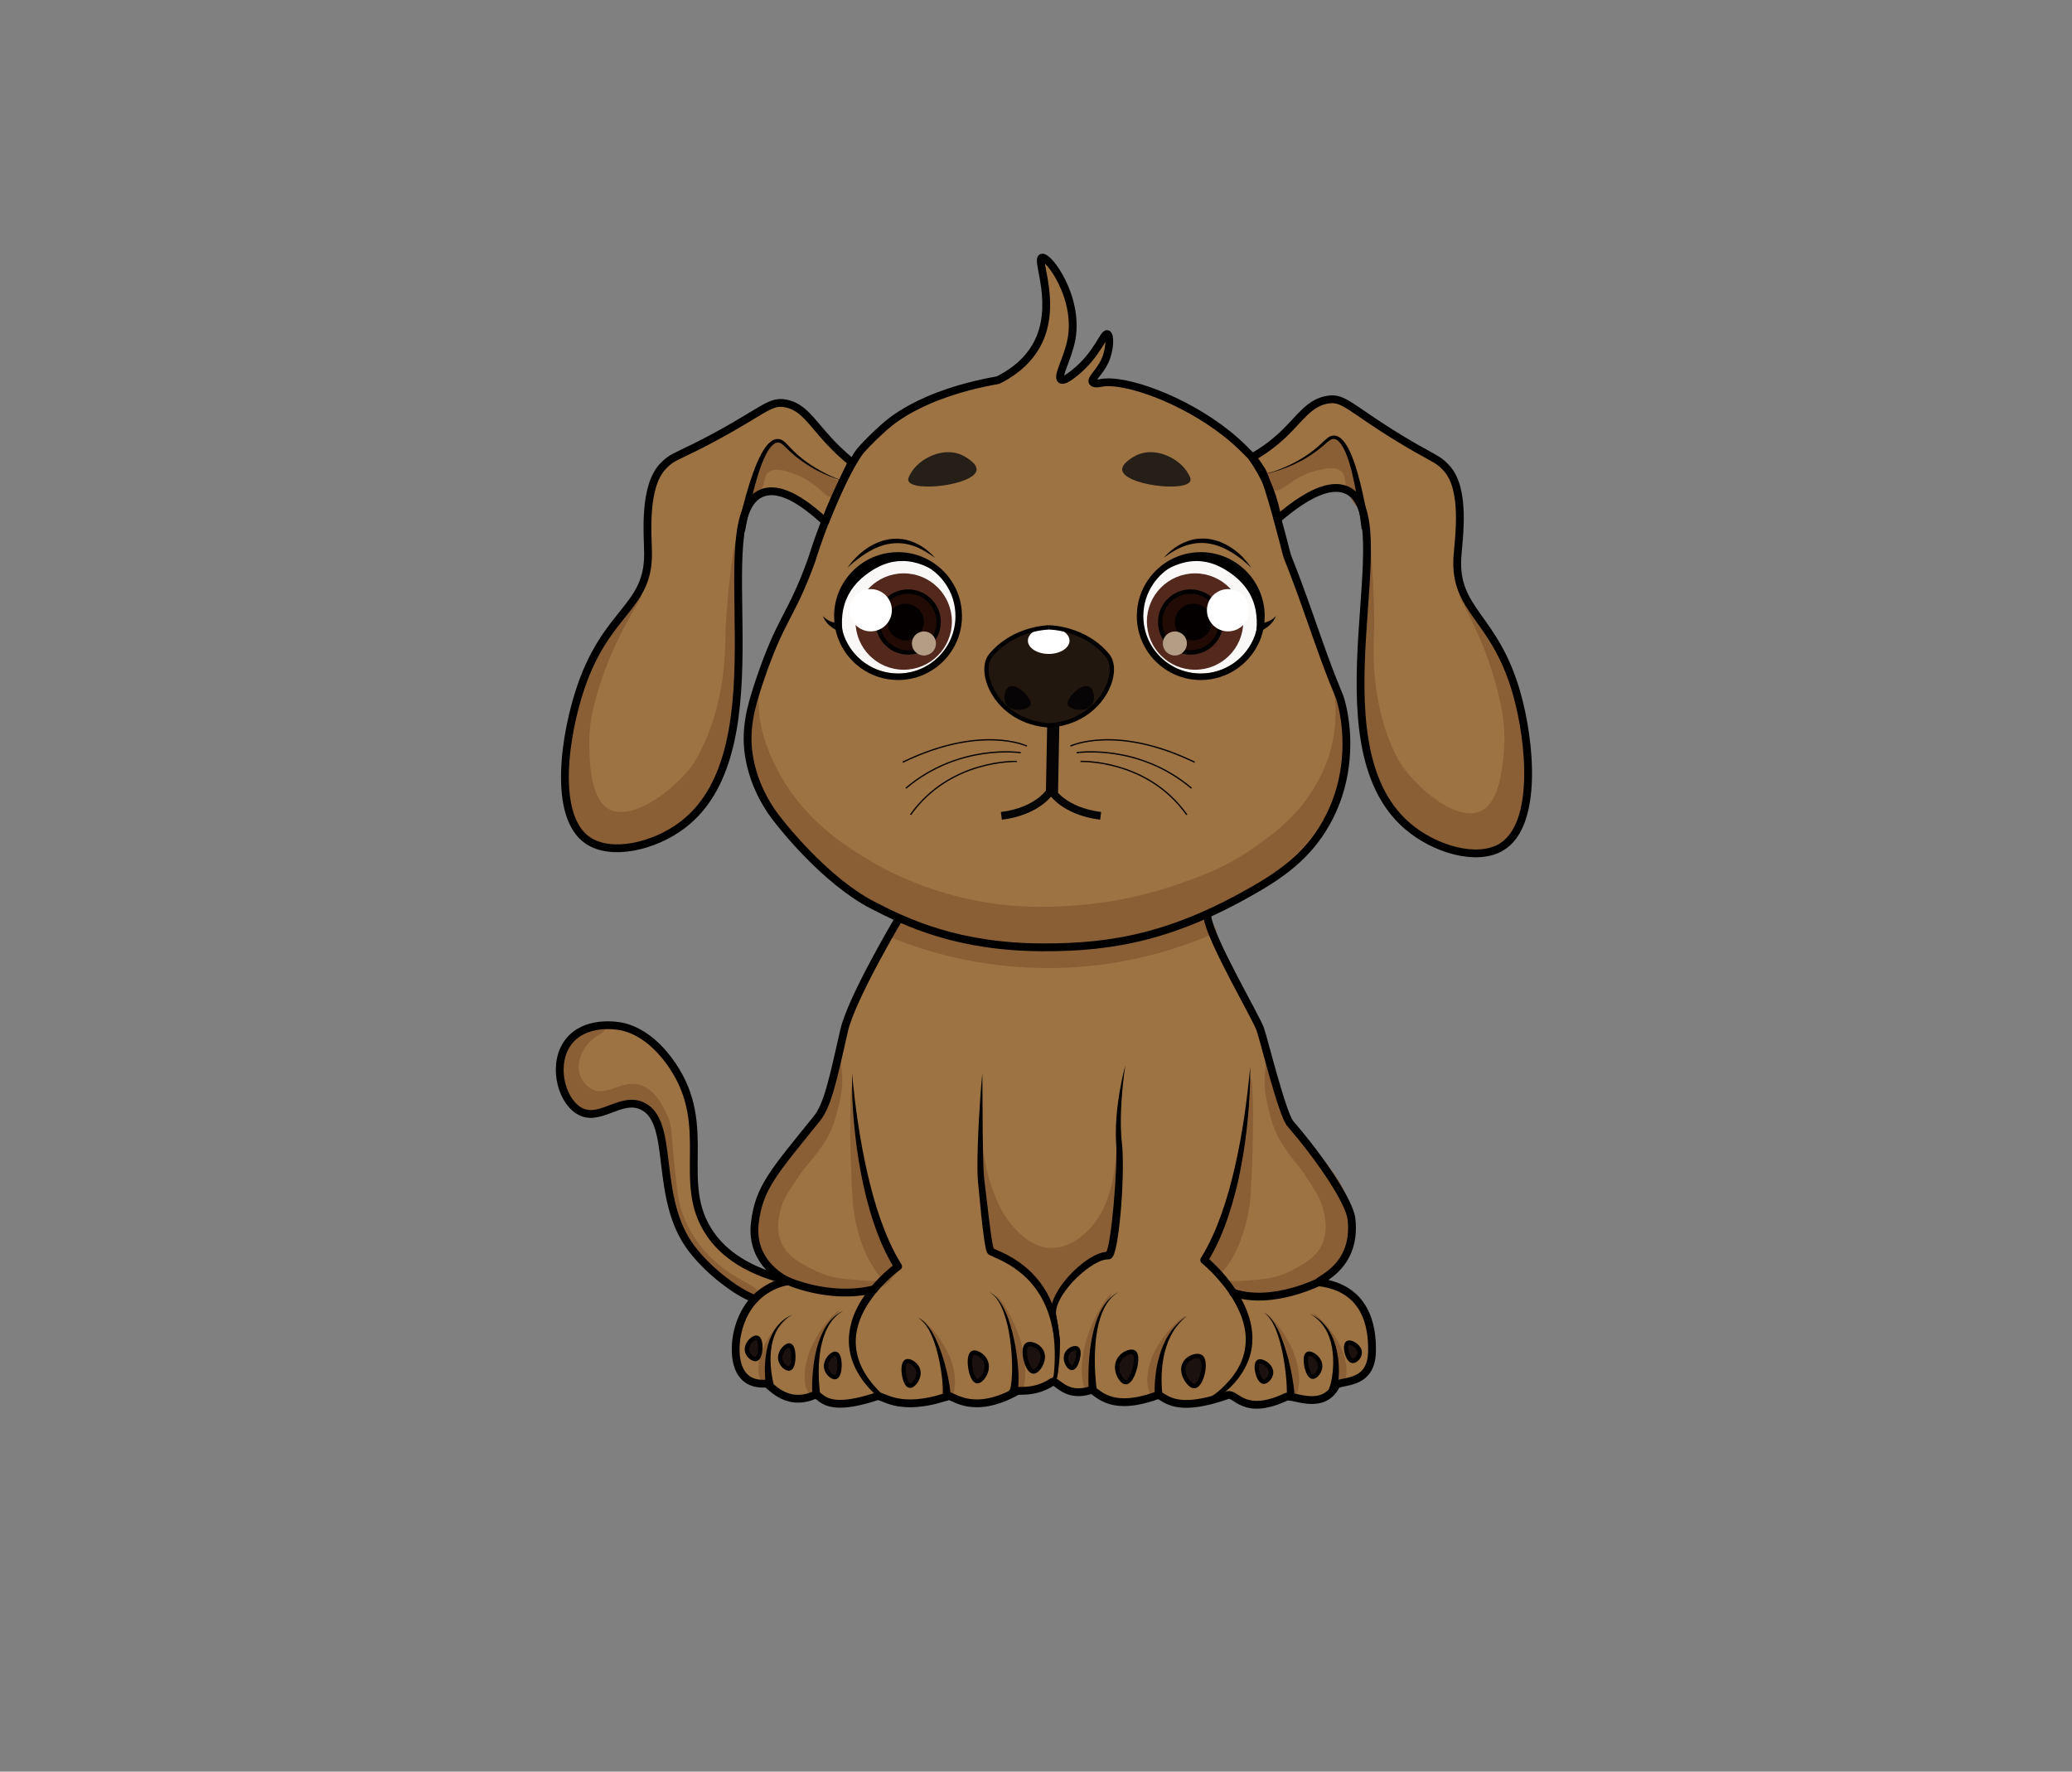 <?xml version="1.0" encoding="utf-8"?>
<!-- Generator: Adobe Illustrator 21.0.0, SVG Export Plug-In . SVG Version: 6.00 Build 0)  -->
<svg version="1.1" id="图层_2" xmlns="http://www.w3.org/2000/svg" xmlns:xlink="http://www.w3.org/1999/xlink" x="0px" y="0px"
	 viewBox="0 0 3186.3 2724.3" enable-background="new 0 0 3186.3 2724.3" xml:space="preserve">
<rect x="0" y="0" width="3186.3" height="2724.3" fill="#808080" stroke="none"/>
<g id="color_x5F_01">
	<path fill="#9D7344" d="M1534.6,584.6c-21.9,3.8-65,12.5-107.9,31.2c-37.6,16.4-56.8,32.7-58.6,34.1c-7.3,5.8-13,11.1-17,14.9
		c0,0,0,0,0,0c0,0-14.7,13.1-28,28.5c-9.3,10.8-45.5,73.7-75,168c-32.4,89.6-47,86.8-80.8,187.9c-12.3,36.9-23.2,73.9-14.6,118.6
		c4.7,24.6,14.4,51,32,77.6c16,24.1,85.6,109.4,156.7,146.2c53.3,27.6,131.7,64.8,262.3,65.2c109.3,0.3,203.3-17.3,331-92.1
		c49.1-28.7,88.9-61.6,114.8-119.4c26.6-59.5,24.2-122.9,13.1-165c-4.1-15.6-5.1-11.3-27.5-72.6c-8.4-23.1-12.3-34.7-20.5-57.9
		c-34.6-98.3-32.5-83.5-37.5-103.5c0,0-26.9-107-37-122.9c-2.9-4.5-5.9-9-5.9-9c0,0,0,0,0,0c-4.1-6.3-9-12.1-14.7-17.5
		c-12.9-13.4-24.3-23.1-31.8-29.1c-67.9-54.5-159.8-86.2-194.9-78.9c-1.9,0.4-10.5,2.1-12.6-1.4c-3-4.9,10.4-14.5,18.6-31.8
		c8.9-19,8.3-40.7,4-42c-5.6-1.8-15.3,31.8-50,59.5c-6.9,5.5-16.9,13.3-21.1,10.5c-6.9-4.7,10.7-32.6,16.1-62.5
		c11.6-64.4-35.7-128.1-45.5-125c-9.8,3.1,25.2,74.1-8.3,134.7C1577.6,560.3,1551.2,576.4,1534.6,584.6z"/>
	<path fill="#9D7344" d="M1380.9,1414.8c0,0-71.7,120.8-82.8,169.9c-17.1,75.1-25.1,114.6-42.1,135.6
		c-66.8,82.8-88.6,106-95.2,160.1c-7.8,64.9,51.3,89.9,51.3,89.9s-59.7,5.9-77.3,76.1c-7.4,29.7-7.4,85,43.1,81.2
		c5.4-0.4,28.9,36.8,74,18c11.6-4.8,9.6,30.5,96.6,1.6c8.7-2.9,33.1,26.1,109.8-0.4c6-2.1,36.5,31,105.7-7.5
		c3.3-1.8,28.1,3.3,54.1-14.2c6.4-4.3,20.2,25.5,59.1,12.6c8.2-2.7,24,36.3,101.2,8.4c11.8-4.3,18.7,31.2,109.1-0.6
		c13.4-4.7,24.5,33.5,90.4,2.5c9.1-4.3,55.8,22.6,76.4-17c5-9.6,53.8,1.7,55.5-51.3c1.3-42.7-10.6-98.5-80.3-107.7
		c-11.9-1.6,57.7-17.8,48.8-97.3c-3-26.8-47.4-92.8-94-146.7c-12.5-14.4-39.9-126.6-46.3-145.3c-6.4-18.7-77.5-138.9-81.4-173.5"/>
	<path fill="#9D7344" d="M1310.3,1650.8c0,0,5,191.9,70.8,296.8c0,0-138.9,97.6-26.2,199.7c32.3,29.3,103.5-0.3,103.5-0.3"/>
	<path fill="#9D7344" d="M1922.5,1640.8c0,0-5,191.9-70.8,296.8c0,0,138.7,112.1,23.2,205.8c-39.2,31.8-96.2,2.8-96.2,2.8"/>
	<path fill="#9D7344" d="M1510.6,1650.8c0,0-5.8,131-1.7,166.8c3.6,31.8,10,101,14.5,106.5c4.5,5.6,119.9,31.2,99.8,188.5
		c-3.8,29.8-58.6,30.1-61.9,25.1"/>
	<path fill="#9D7344" d="M1730.6,1637.8c0,0-14.6,66-9.8,120.1c3.9,44.1-6.8,173.1-16.7,172.9c-29.8-0.6-92.2,61.6-83.4,93.6
		l6.6,37.2l-1.7,61.5"/>
	<path fill="#9D7344" d="M1556.9,2141.4c9.6-7.6,4.4-135.3-36.3-154.8"/>
	<path fill="#9D7344" d="M1455.3,2148c3.1-4.4-8.7-105.8-44.6-122.4"/>
	<path fill="#9D7344" d="M1984.3,2148c2.9-4.6-8.1-112.6-41.6-130.2"/>
	<path fill="#9D7344" d="M2050,2135.5c2.9-4.3,19-88.1-35.9-115.5"/>
	<path fill="#9D7344" d="M1781.7,2143.9c0,0-8.9-84.2,44.1-120.5"/>
	<path fill="#9D7344" d="M1680.1,2135.5c0,0-12.6-122.7,40.7-148.9"/>
	<path fill="#9D7344" d="M1255.2,2143.9c0,0-11.2-102.3,42.1-128.5"/>
	<path fill="#9D7344" d="M1184,2131.1c0,0-19.1-83.1,34.2-109.3"/>
	<path fill="#9D7344" d="M1208.5,1968.6c0,0,65.3,31,135.6,14"/>
	<path fill="#9D7344" d="M2032.1,1969.6c0,0-74.7,39-135.9,18.2"/>
	<path fill="#9D7344" d="M1314,714.3c-18.2-14.3-31.3-27.6-39.8-36.9c-26-28.6-38-51.1-65.4-56.9c-24.5-5.2-34.6,11.4-112.6,53.1
		c-43.5,23.3-56.3,26.7-67.1,34.7c-4.1,3.1-7,6.1-8.2,7.3c-32,31.1-24.6,107.6-24.3,135c0.8,83.9-62.5,87.8-102.8,204.5
		c-25.2,73.1-44.7,199.8,10,237.2c35.8,24.5,102,9.7,146.2-24c157-120,31.4-476.5,122.5-510.4c18-6.7,47.1-1.8,96.5,44.3
		c6.9-13.7,13.9-27.3,20.9-40.9C1297.9,745.6,1305.9,730,1314,714.3z"/>
	<path fill="#9D7344" d="M1925.4,703.3c22.9-12.9,38.5-26.3,48.4-35.7c26-24.9,39.6-48.7,68.5-53.1c24.7-3.8,33.9,13.4,109.4,59.4
		c42.1,25.7,54.7,29.8,65.1,38.5c3.9,3.3,6.6,6.5,7.8,7.7c30.2,32.8,18.4,108.8,16.6,136.1c-5.5,83.7,57.4,91.2,91.1,210
		c21.1,74.4,33.3,202-23.4,236.3c-37.2,22.5-102.4,4-144.6-32.3c-150.1-128.9-4.3-477.1-93.3-516.5c-18.5-8.2-49.8-4.3-106.4,44.4
		c-2.1-13-5.9-29-12.8-46.6C1943.6,731.2,1933.8,715.1,1925.4,703.3z"/>
	<path fill="#9D7344" d="M1205.7,1967.9c-66.9-17.3-97.7-47.5-113.4-70.2c-54.7-78.8,6.7-164-58.7-259.8
		c-33.7-49.4-68.4-57.6-78.8-59.6c-6.2-1.2-54.3-9.3-80,23.1c-25.7,32.4-13.4,87.8,14.5,105.9c31.8,20.6,64.5-22.4,98.4-6.5
		c51.6,24.2,16.3,141.2,76,219.4c31.2,40.8,73,65.3,73,65.3c9.5,5.6,17.8,9.6,23.8,12.2"/>
	<g>
		<g>
			<path fill="#8B5F35" d="M1291.1,1625.7c2.9,11.3,4.2,23.2,4.2,35.1c0,12-1.6,24.1-4.6,36l-2.2,8.5l-2.2,8.4
				c-0.7,2.9-1.5,5.7-2.4,8.6c-0.9,2.9-1.9,5.9-3,8.8c-2.2,5.9-4.9,11.8-8,17.4c-0.8,1.4-1.6,2.8-2.4,4.1c-0.8,1.3-1.7,2.8-2.5,4
				c-1.6,2.5-3.3,5-5,7.5c-3.4,5-7.1,10-11,14.8c-3.9,4.8-7.8,9.2-11.2,13.3c-3.4,4.1-6.5,8.2-9.6,12.5c-1.5,2.2-3,4.4-4.5,6.6
				l-2.3,3.4l-2.4,3.6c-6.3,9.4-12.2,18.4-16.2,26.8c-2,4.2-3.6,8.4-4.9,12.9c-0.3,1.1-0.6,2.2-0.9,3.3l-0.4,1.7l-0.4,2
				c-0.6,2.6-1,5-1.4,7.3c-0.8,4.7-1.2,9.3-1.2,13.8c0,4.5,0.4,8.8,1.2,13c0.8,4.2,2.1,8.2,3.8,12.1c1.7,3.9,3.8,7.5,6.3,10.9
				c1.3,1.7,2.7,3.3,4.2,4.9c1.5,1.6,3.1,3.2,4.8,4.7c3.5,3,7.3,5.9,11.6,8.6c4.2,2.7,8.8,5.3,13.7,7.8c2.4,1.3,4.9,2.6,7.5,3.9
				c2.3,1.1,4.6,2.4,6.9,3.4c2.3,1.1,4.7,2,7,3c2.4,0.9,4.8,1.8,7.2,2.5c4.9,1.6,9.9,2.8,15.1,3.8c5.2,1,10.5,1.7,16,2.3
				c5.5,0.6,11.1,1,16.8,1.4l17,1.2c5.4,0.3,10.7,0.3,15.8-0.5c5-0.8,9.9-2.5,14.4-5.5c4.5-3,8.4-7.1,11.6-12
				c-1.1,5.8-3.5,11.4-7.4,16.4c-1.9,2.5-4.2,4.7-6.8,6.7c-2.5,2-5.4,3.6-8.3,5c-5.9,2.8-12.1,4.3-18.1,5.5c-1.5,0.3-3,0.6-4.5,0.8
				l-4.3,0.7l-8.6,1.3c-5.8,0.8-11.7,1.5-17.7,2.1c-3,0.3-6,0.5-9.1,0.6c-1.5,0.1-3.1,0.1-4.6,0.1c-1.6,0-3.1,0-4.7,0
				c-6.2-0.1-12.6-0.6-19-1.6c-3.2-0.5-6.3-1.2-9.5-1.8c-3.1-0.8-6.3-1.5-9.3-2.5c-3.1-0.9-6.1-2-9.1-3.1c-2.8-1-5.5-2-8.3-3.1
				c-5.6-2.2-11.4-4.7-17.1-7.6c-5.8-3-11.5-6.4-17.1-10.5c-5.6-4.1-10.9-8.9-15.6-14.4c-4.7-5.5-8.8-11.7-12-18.2
				c-3.3-6.5-5.7-13.4-7.3-20.4c-1.6-7-2.4-14.2-2.5-21.2c-0.1-7,0.5-13.9,1.6-20.5c0.5-3.3,1.2-6.6,1.9-9.6l0.5-2.2l0.6-2.5
				c0.4-1.7,0.9-3.3,1.4-5c2-6.6,4.6-13.1,7.7-19.2c3.1-6,6.5-11.6,10.1-16.7c3.5-5.1,7-10,10.6-14.6l2.6-3.5l2.7-3.5
				c1.8-2.4,3.8-4.8,5.8-7.2c4-4.8,8.3-9.5,12.6-13.8c4.3-4.4,8.5-8.1,12.2-11.9c3.8-3.7,7.4-7.6,11.1-11.7c1.8-2,3.6-4.1,5.4-6.2
				l2.5-3c0.8-1,1.6-2,2.4-3c3.2-4,6-8.2,8.7-12.7c1.3-2.3,2.6-4.6,3.9-7c1.3-2.4,2.5-4.9,3.8-7.4l7.7-15.4
				c4.9-9.7,8.8-20.1,11.9-30.8C1287.5,1648.5,1289.7,1637.3,1291.1,1625.7z"/>
		</g>
		<g>
			<path fill="#8B5F35" d="M1948.9,1625.7c1.4,11.4,3.5,22.4,6.5,33.1c0.7,2.7,1.6,5.3,2.4,7.9l1.3,3.9l1.4,3.8
				c1.9,5.1,3.9,10.1,6.2,14.9l3.7,7.5l3.7,7.7l3.6,7.4c1.2,2.4,2.5,4.7,3.7,7c2.5,4.5,5.2,8.7,8.2,12.7c1.5,2,3,4,4.6,6l2.5,3.1
				c0.9,1,1.7,2.1,2.6,3.1c3.5,4.1,7,8,10.6,11.8c1.8,1.9,3.7,3.8,5.6,5.7c1.9,2,4,3.9,6,6.1c4.1,4.3,8.4,8.9,12.2,13.7
				c1,1.2,1.9,2.4,2.8,3.6c0.9,1.2,1.9,2.4,2.8,3.6l2.7,3.6l2.5,3.4c3.4,4.6,6.7,9.3,10.1,14.4c3.4,5,6.7,10.4,9.7,16.3
				c3,5.9,5.6,12.2,7.7,18.6c1,3.2,1.9,6.5,2.6,9.7c0.2,0.9,0.3,1.5,0.5,2.2l0.5,2.2c0.3,1.5,0.6,3.1,0.9,4.7c1.1,6.4,1.8,13,2,19.8
				c0.1,6.8-0.4,13.7-1.6,20.6c-1.2,6.9-3.2,13.7-6,20.3c-2.8,6.5-6.3,12.8-10.6,18.5c-4.2,5.8-9.2,10.9-14.4,15.4
				c-5.2,4.5-10.9,8.2-16.5,11.4c-5.6,3.2-11.3,5.9-16.8,8.2c-5.6,2.4-10.6,4.3-16.8,6.5c-6,2-12.2,3.7-18.4,4.9
				c-6.3,1.1-12.6,1.8-18.8,2c-6.2,0.2-12.3,0-18.2-0.5c-5.9-0.5-11.7-1.2-17.4-2.1l-8.5-1.3l-4.2-0.7c-1.4-0.2-2.9-0.5-4.4-0.8
				c-5.9-1.2-12.1-2.7-17.8-5.5c-2.9-1.4-5.7-3.1-8.1-5.1c-2.5-2-4.7-4.3-6.5-6.8c-3.6-5-5.9-10.6-6.9-16.3c3.1,4.9,6.8,9,11.2,12
				c4.3,3,9,4.8,13.9,5.6c4.9,0.8,10,0.8,15.4,0.4l16.7-1.2c11.1-0.9,21.9-1.8,31.9-4c5-1.1,9.8-2.4,14.5-4
				c4.7-1.6,9.2-3.6,13.7-5.8c4.2-2.2,9.4-5,14-7.6c4.6-2.6,8.9-5.2,12.8-8c3.9-2.8,7.5-5.7,10.6-8.8c3.1-3.1,5.8-6.4,8-9.9
				c4.5-6.9,7.4-14.9,8.6-23.4c0.6-4.2,0.9-8.6,0.7-13.1c-0.1-4.5-0.6-9.1-1.5-13.8c-0.2-1.2-0.4-2.4-0.7-3.6l-0.4-1.9
				c-0.1-0.6-0.3-1.4-0.4-1.9c-0.5-2.3-1.1-4.5-1.7-6.6c-1.3-4.3-2.9-8.5-4.9-12.7c-4-8.5-9.7-17.4-15.7-26.9l-2.3-3.5l-2.2-3.3
				c-0.7-1.1-1.4-2.2-2.2-3.3c-0.7-1.1-1.4-2.2-2.2-3.2c-3-4.3-5.9-8.3-9.3-12.4l-5.3-6.5c-1.8-2.3-3.7-4.6-5.5-7
				c-3.6-4.8-7.1-9.8-10.3-14.8c-0.8-1.2-1.6-2.5-2.4-3.8l-1.2-1.9l-0.6-0.9l-0.6-1c-1.6-2.7-3.1-5.4-4.5-8.2
				c-2.8-5.6-5.3-11.5-7.3-17.3c-2-5.8-3.5-11.6-4.9-17.1c-0.7-2.8-1.3-5.5-2-8.3l-2-8.5c-2.6-11.7-4-23.6-3.9-35.3
				C1944.7,1648.4,1946,1636.8,1948.9,1625.7z"/>
		</g>
		<g>
			<path fill="#8B5F35" d="M1173.8,1025.4c-3.5,14-5.8,28-6.6,42c-0.4,7-0.5,14-0.2,20.9l0.1,2.6l0.2,2.6c0.1,1.7,0.2,3.4,0.4,5.1
				c0.3,3.4,0.8,6.7,1.3,10.1c1.1,6.7,2.6,13.4,4.4,20c0.9,3.3,1.8,6.6,2.9,9.8c0.5,1.6,1,3.2,1.6,4.9l1.7,4.8
				c4.6,12.8,10.3,25.2,16.7,37.1l2.4,4.4l1.2,2.2l1.3,2.2l5.2,8.7c1.7,2.9,3.7,5.6,5.5,8.5l2.8,4.2c0.9,1.4,1.8,2.8,2.9,4.1
				c4.1,5.3,7.9,10.8,12.3,15.9l3.2,3.9l1.6,1.9l1.7,1.9l6.7,7.4c9.2,9.7,18.9,18.9,29.1,27.5c10.2,8.6,21,16.6,32.1,24.2
				c11.1,7.6,22.6,14.7,34.7,21.9l4.4,2.6l4.3,2.5c2.9,1.6,5.8,3.2,8.7,4.8c5.9,3.1,11.9,6.1,18,9c12.1,5.8,24.5,11.1,37.1,16
				l9.4,3.6l9.5,3.3c3.2,1.1,6.4,2.1,9.6,3.2c3.2,1.1,6.4,2,9.6,3c6.4,2,12.9,3.7,19.4,5.5l9.8,2.4l4.9,1.2l4.9,1l9.8,2.1l9.9,1.9
				c3.3,0.7,6.6,1.2,9.9,1.7l5,0.8c1.6,0.3,3.3,0.5,5,0.7c13.2,1.9,26.6,3.2,39.9,4c13.4,0.8,26.7,1.2,40.2,1
				c13.5-0.2,26.9-0.8,40.9-1.8c13.5-0.9,26.9-2.2,40.3-4c26.8-3.5,53.3-8.9,79.4-15.9l4.9-1.3c1.6-0.4,3.2-0.9,4.9-1.4
				c3.2-1,6.5-1.9,9.7-2.9c3.2-1,6.5-2,9.7-3l9.6-3.2c13.4-4.7,26.4-9.1,38.9-14.1c12.5-4.9,24.7-10.2,36.5-16.2
				c11.8-6,23.3-12.6,34.4-19.9c2.8-1.8,5.6-3.6,8.3-5.6l4.1-2.9l2.1-1.4l2.2-1.6c5.8-4.2,11.3-8.2,16.7-12.3
				c5.4-4.1,10.7-8.2,15.7-12.5c5.1-4.3,9.9-8.7,14.7-13.3l3.5-3.5l1.7-1.7l1.7-1.8l3.4-3.6c1.1-1.2,2.2-2.5,3.3-3.7
				c1.1-1.2,2.2-2.5,3.2-3.7l3.1-3.8c2.1-2.5,4-5.2,6.1-7.8l1.5-2l1.4-2l2.8-4.1c1-1.3,1.8-2.8,2.7-4.2l2.7-4.2
				c3.7-5.9,7-11.6,10.2-17.5c6.3-11.8,11.4-24.1,15.5-36.9c4-12.9,6.7-26.2,8.4-39.9c3.1-27.3,1-55.7-5.7-83.7
				c13.7,25.3,22.2,54.2,24.4,84l0.4,5.6c0.1,1.9,0.1,3.7,0.2,5.6c0,1.9,0.1,3.8,0.1,5.6l-0.1,5.6c-0.2,7.5-0.8,15.1-1.9,22.6
				c-2.1,15.1-5.8,30-10.9,44.5c-2.6,7.2-5.5,14.3-8.5,21.1l-2.4,5.2c-0.8,1.7-1.6,3.5-2.5,5.2l-2.6,5.1l-1.3,2.6l-1.4,2.5
				c-7.5,13.5-16.3,26.4-26.1,38.4c-9.8,12-20.6,23.1-31.6,33.3c-5.5,5.1-11.1,10-16.5,14.8l-2,1.8l-2.2,1.8l-4.4,3.7
				c-2.9,2.5-5.9,4.8-8.9,7.2c-12,9.5-24.7,18.2-37.8,26.2c-3.3,2-6.6,3.9-9.9,5.8c-3.4,1.8-6.7,3.7-10.1,5.5
				c-3.4,1.8-6.8,3.6-10.2,5.2c-1.7,0.8-3.4,1.7-5.1,2.5l-5.1,2.4c-13.7,6.4-27.4,12.1-40.8,17.5c-13.9,5.6-28.1,10.6-42.5,15.2
				c-28.7,9.1-58.2,15.8-88,20.4c-14.9,2.3-29.9,3.9-44.9,5.1c-14.6,1.1-29.6,1.9-44.8,2.1c-15.1,0.2-30.3-0.3-45.5-1.4
				c-1.9-0.1-3.8-0.2-5.7-0.4l-5.7-0.5c-3.8-0.4-7.6-0.7-11.3-1.2c-3.8-0.5-7.6-0.9-11.3-1.4l-11.3-1.7c-1.9-0.3-3.8-0.6-5.6-0.9
				l-5.6-1c-3.7-0.7-7.5-1.3-11.2-2.2l-11.1-2.4l-11.1-2.7l-5.5-1.4l-5.5-1.5l-11-3.1c-7.2-2.2-14.5-4.5-21.6-7.1
				c-3.6-1.2-7.2-2.5-10.7-3.8c-3.5-1.4-7.1-2.6-10.6-4l-10.5-4.3l-10.4-4.5c-13.8-6.2-27.3-13-40.6-20.3
				c-6.6-3.7-13.1-7.6-19.6-11.6c-3.2-2-6.5-4.1-9.7-6.2c-1.6-1-3.2-2.1-4.8-3.2l-4.6-3.2c-3-2.1-6-4.2-9-6.4l-4.5-3.3l-4.5-3.3
				c-3-2.2-6-4.5-8.9-6.8c-3-2.3-5.9-4.7-8.8-7.1c-11.7-9.6-22.9-19.9-33.6-30.8c-10.6-11-20.5-22.6-29.7-34.8l-6.7-9.3l-1.7-2.3
				l-1.6-2.4l-3.1-4.8c-4.2-6.3-7.9-13-11.6-19.6c-1-1.6-1.8-3.4-2.6-5.1l-2.5-5.1c-1.7-3.4-3.5-6.7-4.9-10.3l-4.5-10.4l-1.1-2.6
				l-1-2.7l-2-5.3c-5.1-14.2-9.3-28.8-11.9-43.6c-1.4-7.4-2.4-14.9-3.1-22.4c-0.7-7.5-0.9-15-0.7-22.6c0.1-3.8,0.3-7.6,0.6-11.3
				c0.2-1.9,0.4-3.8,0.6-5.6l0.4-2.8l0.4-2.8c1.2-7.3,2.8-14.6,4.7-21.7C1161.3,1051.6,1166.8,1038,1173.8,1025.4z"/>
		</g>
		<path fill="none" stroke="#8B5F35" stroke-width="53.549" stroke-miterlimit="10" d="M1375.2,1414.8
			c52.4,21.7,151.7,54.4,278,45.7c90-6.1,161.2-31.1,207.2-51.5"/>
		<path fill="#8B5F35" d="M916.2,1578.3c-22.8,0-38.8,19.8-41.4,23.3c-10.2,13.6-12.5,27.4-13.4,33.1c-2.5,16.6,1.1,29.5,2.9,35.5
			c2,6.7,5.2,17.5,14.4,27.8c3.7,4.2,8.7,9.7,17.2,12.9c7.6,2.8,14.2,2.3,18.7,1.9c5-0.4,11.4-2.7,23.9-7.1
			c16.6-5.8,20.1-7.1,26.4-7.9c11-1.3,16.3,0.6,17.9,1.3c5.9,2.4,9.6,6.4,13,10.6c14.5,18.1,20.1,35.9,20.1,35.9
			c4.4,13.7,5,23.3,6.6,43.2c2.9,36.5,4.4,54.7,5.3,58.9c6.2,30.2,20.8,51.1,31.6,66.5c17.6,25.3,35.9,40.4,47.2,49.7
			c24.9,20.6,34.3,20.4,42.6,28.4c0.6,0.6,2.8,2.8,5.9,2.9c4.3,0.2,9.5-4,10.1-7.6c1.5-8.6-22.5-14.7-51.5-36.3
			c-19.2-14.3-30.9-28.2-34-32c-5.3-6.5-20.2-25.5-30.5-54.3c-6.1-16.9-8.1-35.8-12-72.7c-5.6-52.2-3-58.4-10.7-76
			c-5.7-13.1-18.1-41.1-42.7-48c-28.8-8.1-50.3,19.4-74.7,6c-10.7-5.9-15.3-16.1-16.5-19c-8.5-20.9,5.6-42.5,7-44.5
			c12.3-18.3,32.2-22.8,30.5-28.5C929,1578.3,918.3,1578.3,916.2,1578.3z"/>
		<path fill="#8B5F35" d="M1133.1,829.3c1.8,0.1,1.9,11.4,2.8,146c0.2,36,0.3,70-4.6,114.9c-3.6,32.6-7.7,51-12.4,67.2
			c-6.7,22.6-13.5,45.8-31.8,71.5c-23,32.3-50,48.6-58,53.1c-10.8,6.2-25,12.8-42.4,17.3c-15.9,4.1-32.3,8.4-52.8,4.2
			c-7.7-1.6-25-5.1-39.6-19.2c-14.1-13.8-18-30.1-21.9-47.7c-3.5-15.6-5-32.4-3-61c3.4-48.9,13.9-85.7,16.5-94.7
			c5.5-18.6,15.2-50.9,37-88.4c26.1-44.8,59.6-80.6,63.3-78c4.6,3.2-43.7,62.9-70.2,160.3c-5.7,20.9-10.6,44.2-9.8,73.1
			c0.7,26.8,2.1,81.3,30.6,96.5c33.8,18.1,94.4-24.9,124.9-63.7c0,0,44.7-56.8,52.5-167.2c0.5-6.9,0.8-13.6,0.8-13.6
			c0.6-15.7-0.1-23.6,2.2-55.4C1120.8,893.2,1128.8,829,1133.1,829.3z"/>
		<path fill="#8B5F35" d="M2103.1,822.6c-1.8,0-2.5,11.3-10.6,145.6c-2.2,35.9-4.1,69.9-1.5,115c1.9,32.8,4.9,51.4,8.8,67.7
			c5.5,23,11,46.5,27.9,73.1c21.2,33.5,47.3,51.2,55,56.2c10.4,6.7,24.3,14.1,41.4,19.5c15.7,5,31.8,10.1,52.5,7
			c7.8-1.2,25.3-3.7,40.6-17.1c14.8-13,19.6-29.1,24.5-46.5c4.3-15.3,6.7-32.1,6.3-60.8c-0.8-49.1-9.2-86.3-11.4-95.4
			c-4.5-18.9-12.4-51.6-32.2-90.3c-23.6-46.2-55.2-83.7-59-81.3c-4.8,3,40.3,65.2,61.5,163.8c4.5,21.2,8.2,44.8,5.9,73.5
			c-2.1,26.7-6.4,81-35.8,94.8c-34.8,16.2-92.9-30-121.3-70.3c0,0-41.6-59.1-43.4-169.8c-0.1-6.9-0.1-13.6-0.1-13.6
			c0.2-15.7,1.4-23.5,0.8-55.4C2111.9,887.1,2107.4,822.6,2103.1,822.6z"/>
		<path fill="#8B5F35" d="M1153.5,756.9c12.3-48.5,19-60,27.4-69c8.9-9.5,13.9-10.1,15.4-10.2c10.2-0.7,13.5,10.3,30,23.8
			c5.1,4.2,18.9,12.4,46.6,28.8c5.7,3.4,10.4,6.1,13.5,7.9c3.9-0.8,8.1-1,10,1.3c4.1,4.9-2.1,21.9-12,25.4
			c-14.5,5-25.5-23.2-64.3-36.7c-11.5-4-28.3-9.9-38-2c-7.8,6.3-4.2,16.1-15.1,34.1c-5.4,9-13.7,18.9-16.4,17.6
			C1148.8,777.1,1150,770.9,1153.5,756.9z"/>
		<path fill="#8B5F35" d="M2088.6,758.8c-7.2-49.5-12.7-61.7-20.1-71.5c-7.8-10.4-12.8-11.5-14.2-11.7c-10.1-1.7-14.5,8.8-32.3,20.6
			c-5.5,3.6-20.1,10.4-49.4,23.8c-6,2.8-11,5-14.2,6.5c-3.8-1.2-8-1.8-10.1,0.3c-4.6,4.5-0.2,22,9.3,26.5
			c13.9,6.5,27.8-20.4,67.8-29.8c11.9-2.8,29.2-6.9,38,2c7.1,7.1,2.6,16.4,11.5,35.5c4.4,9.5,11.6,20.3,14.5,19.2
			C2091.3,779.3,2090.7,773,2088.6,758.8z"/>
		<path fill="#8B5F35" d="M1506.5,1739c-2.2,0.2,0.3,24.9,0.7,58.2c0,0,1.2,112.2,16.7,127.6c1.7,1.7,3.6,3,3.6,3
			c3.8,2.4,7.5,2.6,21.3,11c15.2,9.3,35.3,21.7,48.3,43.2c10.7,17.7,9.3,29.7,15.4,30.4c8.9,0.9,8.6-25.4,32.8-47.5
			c9.8-8.9,27.9-25.5,47.9-30.9c2.6-0.7,9.3-2.3,13.8-8.1c5-6.6,4.2-15,4-17.9c-2.2-28.3,13-46.9,11.8-119.6c0-3-0.6-39.6-3.8-39.7
			c-5.1-0.2,5.9,94.7-47.9,145.4c-6.3,5.9-28.3,26.7-57.2,25c-8.3-0.5-23.9-3.2-43-19.8C1510,1846.6,1511,1738.5,1506.5,1739z"/>
		<path fill="#8B5F35" d="M1311.1,1667.2c-4.7-0.1-5.2,98.7,0.3,182.4c0,0,4.4,66.1,39.7,110.9c1.6,2,5.2,6.1,10.5,6.7
			c10.3,1.1,22.4-12.1,20.9-21.8c-1-6.4-7.8-10.1-9-10.8c-12.5-7.6-30.6-57-57.2-204.2C1314.7,1678.6,1312.7,1667.2,1311.1,1667.2z"
			/>
		<path fill="#8B5F35" d="M1923.3,1658.6c4.7-0.1,5.2,98.7-0.3,182.4c0,0-4.4,66.1-39.7,110.9c-1.6,2-5.2,6.1-10.5,6.7
			c-10.3,1.1-22.4-12.1-20.9-21.8c1-6.4,7.8-10.1,9-10.8c12.5-7.6,30.6-57,57.2-204.2C1919.7,1670,1921.7,1658.6,1923.3,1658.6z"/>
		<path fill="#8B5F35" d="M1823,2023.8c-2.1-1.7-31.3,21.2-49.2,57.9c0,0-15,30.7-7.5,55.8c0.7,2.4,2.5,8.4,7.5,10.3
			c3.3,1.2,6.9,0.4,8.6-0.5c9.3-4.8,0.3-29.7,1.2-51.5C1785.3,2052.9,1825.3,2025.7,1823,2023.8z"/>
		<path fill="#8B5F35" d="M1212.1,2025.2c-1.6-1.4-24.4,17.2-38.3,46.8c0,0-11.7,24.8-5.9,45.2c0.6,2,2,6.8,5.9,8.4
			c2.5,1,5.4,0.3,6.7-0.4c7.3-3.9,0.2-24.1,0.9-41.7C1182.8,2048.8,1214,2026.8,1212.1,2025.2z"/>
		<path fill="#8B5F35" d="M1290.3,2015.7c-1.9-1.8-28.2,21.9-44.3,59.6c0,0-13.5,31.6-6.8,57.5c0.7,2.5,2.3,8.7,6.8,10.7
			c2.9,1.3,6.2,0.4,7.7-0.5c8.4-5,0.3-30.6,1.1-53.1C1256.4,2045.8,1292.4,2017.7,1290.3,2015.7z"/>
		<path fill="#8B5F35" d="M1414.6,2027.8c1.9-1.7,28.8,20.9,45.3,57.1c0,0,13.8,30.2,6.9,55c-0.7,2.4-2.3,8.3-6.9,10.2
			c-3,1.2-6.3,0.4-7.9-0.5c-8.6-4.8-0.3-29.3-1.1-50.8C1449.2,2056.6,1412.4,2029.8,1414.6,2027.8z"/>
		<path fill="#8B5F35" d="M1531.5,1992.4c1.6-2.1,24.1,25.4,37.9,69.2c0,0,11.5,36.7,5.8,66.8c-0.6,2.9-1.9,10.1-5.8,12.4
			c-2.5,1.5-5.3,0.5-6.6-0.6c-7.2-5.8-0.2-35.6-0.9-61.6C1560.5,2027.2,1529.7,1994.7,1531.5,1992.4z"/>
		<path fill="#8B5F35" d="M1709.4,1989.5c-1.6-2.1-24.4,25.4-38.4,69.2c0,0-11.7,36.7-5.9,66.8c0.6,2.9,2,10.1,5.9,12.4
			c2.5,1.5,5.4,0.5,6.7-0.6c7.3-5.8,0.2-35.6,0.9-61.6C1680,2024.4,1711.2,1991.8,1709.4,1989.5z"/>
		<path fill="#8B5F35" d="M1946.4,2020.2c1.8-1.8,27.3,22,43,59.8c0,0,13.1,31.7,6.6,57.7c-0.6,2.5-2.2,8.7-6.6,10.7
			c-2.8,1.3-6,0.4-7.5-0.5c-8.1-5-0.3-30.8-1-53.3C1979.2,2050.3,1944.3,2022.2,1946.4,2020.2z"/>
		<path fill="#8B5F35" d="M2019.2,2020.1c1.8-1.5,27.3,18.9,43,51.6c0,0,13.1,27.4,6.6,49.8c-0.6,2.2-2.2,7.5-6.6,9.2
			c-2.8,1.1-6,0.3-7.5-0.5c-8.1-4.3-0.3-26.5-1-46C2052.1,2046.1,2017.1,2021.9,2019.2,2020.1z"/>
	</g>
</g>
<g id="form_1_">
	<path fill="none" stroke="#000000" stroke-width="12" stroke-linecap="round" stroke-linejoin="round" d="M1534.6,584.6
		c-21.9,3.8-65,12.5-107.9,31.2c-37.6,16.4-56.8,32.7-58.6,34.1c-7.3,5.8-13,11.1-17,14.9c0,0,0,0,0,0c0,0-14.7,13.1-28,28.5
		c-9.3,10.8-45.5,73.7-75,168c-32.4,89.6-47,86.8-80.8,187.9c-12.3,36.9-23.2,73.9-14.6,118.6c4.7,24.6,14.4,51,32,77.6
		c16,24.1,85.6,109.4,156.7,146.2c53.3,27.6,131.7,64.8,262.3,65.2c109.3,0.3,203.3-17.3,331-92.1c49.1-28.7,88.9-61.6,114.8-119.4
		c26.6-59.5,24.2-122.9,13.1-165c-4.1-15.6-5.1-11.3-27.5-72.6c-8.4-23.1-12.3-34.7-20.5-57.9c-34.6-98.3-32.5-83.5-37.5-103.5
		c0,0-26.9-107-37-122.9c-2.9-4.5-5.9-9-5.9-9c0,0,0,0,0,0c-4.1-6.3-9-12.1-14.7-17.5c-12.9-13.4-24.3-23.1-31.8-29.1
		c-67.9-54.5-159.8-86.2-194.9-78.9c-1.9,0.4-10.5,2.1-12.6-1.4c-3-4.9,10.4-14.5,18.6-31.8c8.9-19,8.3-40.7,4-42
		c-5.6-1.8-15.3,31.8-50,59.5c-6.9,5.5-16.9,13.3-21.1,10.5c-6.9-4.7,10.7-32.6,16.1-62.5c11.6-64.4-35.7-128.1-45.5-125
		c-9.8,3.1,25.2,74.1-8.3,134.7C1577.6,560.3,1551.2,576.4,1534.6,584.6z"/>
	<path fill="none" stroke="#000000" stroke-width="12" stroke-linecap="round" stroke-linejoin="round" d="M1380.9,1414.8
		c0,0-71.7,120.8-82.8,169.9c-17.1,75.1-25.1,114.6-42.1,135.6c-66.8,82.8-88.6,106-95.2,160.1c-7.8,64.9,51.3,89.9,51.3,89.9
		s-59.7,5.9-77.3,76.1c-7.4,29.7-7.4,85,43.1,81.2c5.4-0.4,28.9,36.8,74,18c11.6-4.8,9.6,30.5,96.6,1.6c8.7-2.9,33.1,26.1,109.8-0.4
		c6-2.1,36.5,31,105.7-7.5c3.3-1.8,28.1,3.3,54.1-14.2c6.4-4.3,20.2,25.5,59.1,12.6c8.2-2.7,24,36.3,101.2,8.4
		c11.8-4.3,18.7,31.2,109.1-0.6c13.4-4.7,24.5,33.5,90.4,2.5c9.1-4.3,55.8,22.6,76.4-17c5-9.6,53.8,1.7,55.5-51.3
		c1.3-42.7-10.6-98.5-80.3-107.7c-11.9-1.6,57.7-17.8,48.8-97.3c-3-26.8-47.4-92.8-94-146.7c-12.5-14.4-39.9-126.6-46.3-145.3
		c-6.4-18.7-77.5-138.9-81.4-173.5"/>
	<g>
		<path d="M1310.3,1650.8c2.3,25.6,5.3,51.1,9.2,76.4c1.9,12.7,4,25.3,6.3,37.8c1.2,6.3,2.4,12.6,3.7,18.8c1.3,6.3,2.6,12.5,4,18.7
			c5.8,24.8,12.3,49.5,20.8,73.4c4.3,11.9,8.9,23.7,14.2,35.2c5.2,11.5,11.1,22.6,17.7,33.2c1.7,2.7,1,6.2-1.6,8l-0.1,0.1
			c-1.3,0.9-2.7,2-4.1,3.1c-1.4,1.1-2.7,2.2-4.1,3.3c-2.7,2.2-5.3,4.5-7.9,6.9c-5.2,4.7-10.1,9.7-14.8,14.9
			c-9.4,10.4-17.8,21.7-24.3,33.9c-3.3,6.1-6.1,12.4-8.3,18.9c-2.1,6.5-3.7,13.2-4.5,20c-1.6,13.5,0.3,27.3,4.9,40.2
			c4.7,12.9,12.3,24.9,21.3,35.6c4.5,5.4,9.4,10.5,14.5,15.4c4.8,4.5,10.8,7.8,17.3,9.8c6.5,2,13.5,3,20.5,3.3
			c7,0.3,14.2-0.2,21.2-1c7.1-0.9,14.1-2.1,21.1-3.8c7-1.6,13.9-3.6,20.8-5.9c-13.2,5.9-27,10.4-41.3,13.3
			c-7.2,1.4-14.4,2.3-21.8,2.5c-7.4,0.2-14.9-0.3-22.2-2.3c-7.3-1.9-14.5-5.3-20.5-10.4c-5.5-4.8-10.8-9.9-15.8-15.4
			c-9.9-11-18.4-23.5-24.1-37.5c-2.8-7-4.9-14.4-6-21.9c-1.1-7.5-1.3-15.2-0.6-22.8c0.7-7.6,2.3-15,4.5-22.3
			c2.3-7.2,5.2-14.2,8.7-20.8c6.9-13.3,15.8-25.4,25.6-36.5c4.9-5.5,10.2-10.8,15.6-15.8c2.7-2.5,5.5-4.9,8.3-7.3
			c1.4-1.2,2.9-2.4,4.3-3.5c1.5-1.2,2.9-2.3,4.6-3.4l-1.6,8.1c-13.9-22.4-24.2-46.5-32.4-71.1c-4.1-12.3-7.7-24.8-10.9-37.3
			c-3.2-12.5-6-25.2-8.4-37.9c-2.4-12.7-4.6-25.4-6.3-38.2c-1.7-12.8-3.2-25.6-4.4-38.4c-1.1-12.8-2.1-25.7-2.7-38.5
			C1310.4,1676.5,1310.1,1663.6,1310.3,1650.8z"/>
	</g>
	<g>
		<path d="M1922.5,1640.8c0.2,12.9-0.1,25.7-0.7,38.6c-0.6,12.9-1.5,25.7-2.7,38.5c-1.2,12.8-2.7,25.6-4.4,38.4
			c-1.7,12.8-3.9,25.5-6.3,38.2c-2.4,12.7-5.1,25.3-8.4,37.9c-3.2,12.5-6.8,25-10.9,37.3c-8.2,24.6-18.5,48.8-32.4,71.1l-1.3-7.9
			c1.6,1.3,2.9,2.4,4.3,3.7c1.4,1.2,2.7,2.5,4.1,3.7c2.7,2.5,5.3,5.1,7.9,7.7c5.1,5.3,10,10.7,14.7,16.4
			c9.3,11.4,17.7,23.6,24.5,36.8c6.7,13.2,11.9,27.5,14,42.5c2.1,14.9,1.1,30.5-3.9,44.9c-4.9,14.4-13.1,27.3-22.9,38.3
			c-4.9,5.5-10.3,10.6-15.9,15.3c-1.4,1.2-2.8,2.3-4.3,3.5c-1.4,1.1-3,2.3-4.6,3.3c-3.2,2.1-6.5,3.9-9.9,5.5
			c-3.4,1.6-7,2.8-10.6,3.7c-3.6,0.9-7.3,1.6-11,1.9c-7.4,0.8-14.8,0.5-22-0.5c-14.5-2.1-28.4-6.7-41.1-13.5
			c6.6,2.8,13.5,4.9,20.4,6.5c6.9,1.7,14,2.8,21,3.2c7,0.5,14.1,0.2,20.9-1c3.4-0.6,6.8-1.4,10.1-2.5c3.3-1.1,6.5-2.3,9.5-3.9
			c3-1.6,5.9-3.3,8.7-5.4c1.4-1,2.6-2.1,4-3.2c1.3-1.1,2.7-2.3,4-3.5c5.2-4.7,10.1-9.8,14.6-15.1c8.9-10.6,16.1-22.7,20-35.7
			c2-6.5,3.2-13.2,3.6-20c0.4-6.8,0.1-13.6-1-20.3c-2.2-13.5-7.1-26.5-13.6-38.7c-6.5-12.3-14.5-23.8-23.5-34.5
			c-4.5-5.4-9.2-10.6-14.1-15.6c-2.5-2.5-5-5-7.5-7.3c-1.3-1.2-2.6-2.4-3.9-3.5c-1.3-1.1-2.7-2.3-3.9-3.3l0,0
			c-2.4-1.9-2.8-5.3-1.3-7.8c6.6-10.6,12.5-21.8,17.7-33.2c5.3-11.4,9.9-23.3,14.2-35.2c8.5-23.9,15.1-48.6,20.8-73.4
			c1.4-6.2,2.8-12.5,4-18.7c1.3-6.3,2.5-12.5,3.7-18.8c2.4-12.6,4.4-25.2,6.3-37.8C1917.1,1691.8,1920.2,1666.4,1922.5,1640.8z"/>
	</g>
	<g>
		<path d="M1510.6,1650.8c0.3,24.3,0.3,48.5,0.5,72.8c0,12.1,0.1,24.2,0.4,36.3c0.2,12.1,0.4,24.2,0.9,36.2c0.3,6,0.6,12,1.2,17.8
			c0.3,2.8,0.7,5.9,1.1,8.9l1.1,9l4.3,36.1c1.5,12,2.9,24,4.7,35.8c0.5,3,0.9,5.9,1.5,8.8c0.3,1.4,0.6,2.9,0.9,4.2
			c0.3,1.3,0.7,2.7,1,3.6c0.1,0.2,0.2,0.4,0.2,0.4c0,0,0,0,0,0c0,0-0.1-0.2-0.2-0.2l-0.1-0.1c-0.1-0.1-0.2-0.2-0.3-0.4l-0.2-0.2
			l-0.1-0.1c-0.2-0.2,0,0,0.2,0.1c0.2,0.1,0.5,0.2,0.8,0.4c1.2,0.6,2.6,1.2,3.9,1.8c2.8,1.2,5.6,2.4,8.5,3.8
			c11.3,5.3,22.2,11.7,32.2,19.5c9.9,7.8,18.9,16.8,26.5,26.9c7.6,10.1,13.8,21.2,18.4,32.9c4.7,11.7,7.8,23.9,9.6,36.1
			c0.9,6.1,1.6,12.3,1.9,18.5c0.4,6.2,0.5,12.4,0.3,18.5c-0.2,6.2-0.6,12.3-1.2,18.4c-0.3,3.1-0.7,6.1-1,9.1l-0.6,4.5l-0.3,2.3
			c-0.1,0.7-0.3,1.6-0.5,2.4c-0.8,3.3-2.2,6.5-4.2,9.2c-2,2.7-4.4,5-7,6.9c-5.3,3.8-11.2,6.1-17.3,7.6c-6,1.5-12.2,2.2-18.3,2.3
			c-3.1,0-6.1-0.1-9.2-0.4c-1.5-0.2-3-0.4-4.5-0.8c-0.7-0.2-1.5-0.4-2.2-0.7c-0.7-0.3-1.4-0.6-1.9-1.3c0.5,0.6,1.3,0.8,2,1
			c0.7,0.2,1.5,0.3,2.2,0.4c1.5,0.2,3,0.3,4.5,0.3c3,0.1,6-0.1,9-0.4c6-0.6,11.9-1.8,17.5-3.7c5.6-1.9,11-4.4,15.4-8
			c2.2-1.8,4.1-3.9,5.5-6.2c1.4-2.3,2.4-4.8,2.8-7.5c0.1-0.7,0.2-1.3,0.2-2l0.2-2.2l0.4-4.5c0.2-3,0.4-6,0.5-9
			c0.3-6,0.3-12,0.2-17.9c-0.3-11.9-1.3-23.8-3.6-35.4c-2.2-11.6-5.6-22.9-10.2-33.7c-4.6-10.7-10.5-20.9-17.6-30.1
			c-7.1-9.2-15.4-17.4-24.7-24.4c-9.2-7.1-19.3-13-30-18c-2.7-1.2-5.4-2.4-8.1-3.7c-1.4-0.6-2.8-1.2-4.4-2c-0.4-0.2-0.8-0.4-1.3-0.6
			c-0.5-0.3-1-0.5-1.8-1.1c-0.1-0.1-0.2-0.2-0.4-0.3c-0.1-0.1-0.2-0.2-0.4-0.4c-0.2-0.2-0.3-0.4-0.5-0.6c-0.1-0.2-0.2-0.2-0.3-0.4
			c-0.2-0.2-0.4-0.5-0.5-0.7l-0.3-0.5c-0.4-0.7-0.6-1.2-0.7-1.7c-0.7-1.9-1.1-3.5-1.4-5.1c-0.4-1.6-0.7-3.1-0.9-4.7
			c-0.6-3.1-1-6.1-1.5-9.2c-1.7-12.2-3.1-24.2-4.4-36.3c-1.2-12.1-2.4-24.2-3.5-36.2l-0.9-9c-0.3-3-0.6-6-0.9-9.2
			c-0.4-6.2-0.5-12.4-0.6-18.5c0-12.2,0.1-24.4,0.6-36.5c0.4-12.1,1-24.3,1.6-36.4C1506.6,1699.2,1508.2,1675,1510.6,1650.8z"/>
	</g>
	<g>
		<path d="M1730.6,1637.8c-2.7,17.8-4.6,35.6-5.8,53.5c-1.1,17.8-1.8,35.7-0.6,53.4c0.2,4.4,0.6,8.8,1.1,13.2
			c0.5,4.6,0.8,9.2,1,13.7c0.4,9.1,0.5,18.1,0.4,27.2c-0.1,9-0.4,18.1-0.8,27.1c-0.4,9-0.9,18-1.6,27c-1.4,18-3.1,36-6.1,54
			c-0.8,4.5-1.6,9-2.7,13.6c-0.6,2.3-1.2,4.6-2,7.1c-0.4,1.2-0.9,2.5-1.7,3.9c-0.4,0.7-0.9,1.5-1.7,2.5c-0.3,0.3-0.5,0.5-0.8,0.8
			c-0.2,0.1-0.3,0.3-0.5,0.4c-0.2,0.2-0.4,0.3-0.7,0.4c-0.2,0.1-0.5,0.3-0.8,0.4l-0.5,0.2c-0.2,0.1-0.4,0.1-0.5,0.2
			c-0.4,0.1-0.7,0.2-1.2,0.2c-0.2,0-0.4,0-0.6,0l-0.4,0c-3.3,0-7.1,0.9-10.9,2.3c-3.8,1.4-7.5,3.4-11.2,5.5
			c-7.3,4.4-14.2,9.6-20.7,15.4c-6.5,5.8-12.6,12-18.1,18.8c-5.5,6.7-10.5,13.9-14.2,21.5c-1.8,3.8-3.4,7.7-4.3,11.7
			c-0.9,3.9-1.1,7.9-0.3,11.5l0.1,0.3l0,0l2.8,18.7c0.9,6.2,1.9,12.5,2.8,18.7l0,0.2c0,0.1,0,0.2,0,0.4c-0.7,10.2-1.3,20.5-2.1,30.7
			l-1.2,15.4c-0.4,5.1-0.8,10.2-1.3,15.4c-0.2-5.1-0.3-10.3-0.4-15.4l-0.3-15.4c-0.2-10.3-0.3-20.5-0.4-30.8l0,0.6
			c-1.3-6.2-2.6-12.3-3.8-18.5l-3.8-18.5l0.1,0.3c-1.5-5.1-1.4-10.4-0.5-15.2c0.9-4.9,2.4-9.4,4.3-13.8c3.8-8.7,8.9-16.6,14.5-24
			c5.7-7.4,11.9-14.2,18.7-20.5c6.8-6.3,14.1-12.2,22.1-17.1c4-2.5,8.3-4.7,12.9-6.6c4.6-1.8,9.6-3.3,15.3-3.3c0.1,0,0,0-0.2,0
			c-0.1,0-0.3,0-0.4,0c-0.3,0-0.5,0.1-0.8,0.2c-0.1,0-0.2,0.1-0.3,0.1c-0.1,0-0.2,0.1-0.3,0.1c-0.2,0.1-0.4,0.2-0.4,0.2
			c-0.1,0.1-0.2,0.1-0.3,0.2c-0.1,0.1-0.1,0.1-0.2,0.2c-0.1,0.1-0.2,0.1-0.2,0.2c-0.1,0.2,0,0,0.1-0.3c0.3-0.5,0.6-1.4,0.9-2.3
			c0.6-1.8,1.2-3.8,1.7-5.9c1-4.1,1.8-8.5,2.5-12.8c1.4-8.7,2.6-17.5,3.6-26.4c1-8.8,1.9-17.7,2.7-26.6c1.6-17.8,2.8-35.6,3.6-53.4
			c0.4-8.9,0.7-17.8,0.6-26.7c0-4.4-0.1-8.8-0.4-13.2c-0.3-4.5-0.5-9.1-0.5-13.7c-0.1-9.1,0.3-18.2,1-27.2c0.6-9,1.7-18,3-26.9
			c0.6-4.5,1.3-8.9,2.1-13.4c0.8-4.4,1.6-8.9,2.5-13.3C1726.3,1655.3,1728.3,1646.5,1730.6,1637.8z"/>
	</g>
	<g>
		<path d="M1553.2,2136.7c-0.2,0.1-0.4,0.3-0.5,0.5c0,0-0.1,0.1-0.1,0.1c0,0,0-0.1,0.1-0.1c0,0,0,0,0.1-0.1l0.1-0.2l0.2-0.3l0.2-0.4
			c0.1-0.3,0.2-0.6,0.3-0.9c0.4-1.3,0.7-2.9,1-4.4c0.5-3.2,0.9-6.5,1.2-9.8c0.5-6.7,0.7-13.5,0.6-20.4c-0.2-13.7-1.2-27.4-3.1-41
			c-1.9-13.6-4.7-27.1-9.3-40.1c-2.3-6.5-5.1-12.8-8.7-18.6c-3.7-5.8-8.3-11.1-14.5-14.4c6.4,2.8,11.6,8,15.7,13.6
			c4.2,5.7,7.5,11.9,10.3,18.3c5.6,12.9,9.5,26.4,12.4,40.1c2.9,13.7,5,27.6,6.2,41.7c0.6,7,0.9,14.1,0.9,21.2
			c0,3.6-0.2,7.2-0.5,10.9c-0.2,1.9-0.4,3.8-0.9,5.8c-0.1,0.5-0.2,1-0.4,1.6l-0.2,0.8l-0.3,0.9l-0.2,0.4c-0.1,0.2-0.2,0.3-0.2,0.5
			c-0.2,0.4-0.3,0.7-0.5,1c-0.3,0.4-0.5,0.8-0.8,1.2c-0.4,0.5-0.9,1-1.4,1.4c-2.6,2-6.4,1.6-8.4-1
			C1550.1,2142.5,1550.5,2138.8,1553.2,2136.7z"/>
	</g>
	<g>
		<path d="M1450.4,2144.6c-0.2,0.3-0.4,0.6-0.5,1l-0.1,0.2l0,0.1c0,0.1,0,0.2,0,0.2l0,0c0,0,0,0,0,0l0-0.1c0-0.1,0-0.2,0.1-0.3
			c0.1-0.5,0.1-1.1,0.1-1.7c0.1-1.2,0.1-2.6,0.1-3.9c0-2.7-0.2-5.4-0.3-8.1c-0.4-5.5-0.9-11-1.6-16.5c-1.4-11-3.3-22-6-32.8
			c-2.7-10.8-5.9-21.5-10.6-31.5c-2.3-5-5.1-9.9-8.4-14.3c-3.3-4.4-7.4-8.4-12.4-11.1c5.2,2.2,9.7,5.9,13.5,10.1
			c3.8,4.2,7.1,9,9.9,13.9c5.7,9.9,10,20.5,13.7,31.2c3.7,10.8,6.6,21.8,9.1,32.9c1.2,5.6,2.3,11.2,3.2,16.9
			c0.4,2.8,0.8,5.7,1.1,8.6c0.1,1.5,0.3,3,0.3,4.5c0,0.8,0,1.6,0,2.5c0,0.2,0,0.5,0,0.7l0,0.4l-0.1,0.5l-0.1,0.5
			c0,0.1-0.1,0.5-0.2,0.7l-0.1,0.4c0,0.1,0,0.2-0.2,0.5c-0.2,0.5-0.5,1-0.8,1.5c-1.9,2.7-5.7,3.4-8.4,1.4
			C1449.1,2151,1448.5,2147.3,1450.4,2144.6z"/>
	</g>
	<g>
		<path d="M1979.2,2144.9c-0.2,0.3-0.3,0.6-0.4,0.9l-0.1,0.2l0,0.1c0,0,0,0.2,0,0.1l0-0.1l0-0.1l0-0.2c0-0.1,0-0.2,0.1-0.4
			c0.1-0.6,0.1-1.2,0.1-1.8c0.1-1.3,0.1-2.7,0.1-4.1c0-2.8-0.1-5.7-0.3-8.6c-0.3-5.7-0.8-11.5-1.4-17.3c-1.2-11.5-2.9-23-5.3-34.4
			c-2.4-11.4-5.3-22.7-9.6-33.5c-2.1-5.4-4.6-10.7-7.7-15.6c-3.1-4.9-6.9-9.4-12-12.4c5.3,2.6,9.6,6.9,13.2,11.6
			c3.6,4.7,6.6,9.9,9.3,15.2c5.3,10.6,9.2,21.9,12.6,33.2c3.4,11.4,6.1,22.9,8.4,34.6c1.1,5.8,2.1,11.7,2.9,17.6
			c0.4,3,0.8,5.9,1.1,9c0.1,1.5,0.3,3.1,0.3,4.7c0,0.8,0,1.6,0,2.6c0,0.2,0,0.5,0,0.7l0,0.4l-0.1,0.5l-0.1,0.5
			c0,0.1-0.1,0.4-0.1,0.7l-0.1,0.3c0,0.1,0,0.2-0.1,0.5c-0.2,0.5-0.4,1-0.7,1.4c-1.7,2.8-5.4,3.7-8.3,1.9
			C1978.3,2151.4,1977.5,2147.7,1979.2,2144.9z"/>
	</g>
	<g>
		<path d="M2045,2132.2c-0.1,0.1-0.2,0.2-0.2,0.4l0,0.1l0,0l0,0l0.1-0.1c0.1-0.2,0.2-0.3,0.2-0.6c0.2-0.5,0.4-1,0.5-1.6
			c0.4-1.2,0.7-2.4,1-3.6c0.6-2.5,1.1-5.1,1.5-7.7c0.9-5.2,1.5-10.4,1.8-15.7c0.7-10.5,0.2-21.2-1.6-31.6
			c-0.9-5.2-2.3-10.3-4.1-15.3c-1.8-5-4-9.8-6.9-14.3c-2.9-4.5-6.2-8.7-10.1-12.4c-3.9-3.7-8.3-6.8-13.1-9.6c4.9,2.3,9.7,5.1,14,8.4
			c4.3,3.5,8.2,7.4,11.6,11.8c3.4,4.4,6.2,9.3,8.6,14.3c2.4,5,4.3,10.3,5.8,15.7c3,10.8,4.5,21.9,4.8,33.1
			c0.2,5.6,0.1,11.2-0.4,16.8c-0.2,2.8-0.5,5.6-0.9,8.5c-0.2,1.4-0.4,2.8-0.7,4.3c-0.1,0.7-0.3,1.5-0.5,2.3
			c-0.1,0.4-0.3,0.9-0.4,1.3l-0.1,0.3l0,0.1l-0.1,0.2l-0.1,0.3c-0.2,0.4-0.4,0.9-0.7,1.3c-1.9,2.7-5.6,3.5-8.3,1.6
			S2043.1,2134.9,2045,2132.2z"/>
	</g>
	<g>
		<path d="M1775.7,2144.5c-0.1-1.6-0.1-3-0.1-4.5c0-1.5,0-2.9,0-4.3c0-2.9,0.2-5.8,0.3-8.6c0.3-5.7,0.9-11.4,1.7-17.1
			c1.6-11.3,4.2-22.5,8-33.3c1.9-5.4,4.2-10.6,6.7-15.7c2.6-5.1,5.6-9.9,8.9-14.5c3.3-4.6,7.1-8.8,11.2-12.7
			c4.1-3.9,8.6-7.2,13.3-10.3c-4.4,3.5-8.6,7.2-12.2,11.3c-3.6,4.2-7,8.6-9.8,13.4c-2.8,4.7-5.3,9.7-7.3,14.8
			c-2,5.1-3.7,10.3-5.1,15.6c-2.7,10.6-4.2,21.5-4.8,32.4c-0.3,5.5-0.3,10.9-0.2,16.4c0.1,2.7,0.2,5.4,0.4,8.1
			c0.1,1.3,0.2,2.7,0.4,4c0.1,1.3,0.3,2.7,0.5,3.9c0.5,3.3-1.7,6.3-5,6.8c-3.3,0.5-6.3-1.7-6.8-5
			C1775.7,2144.9,1775.7,2144.7,1775.7,2144.5L1775.7,2144.5z"/>
	</g>
	<g>
		<path d="M1674.2,2136.1c-0.2-3.6-0.3-6.9-0.4-10.4c-0.1-3.4-0.1-6.9,0-10.3c0.1-6.8,0.3-13.7,0.7-20.5c0.9-13.6,2.5-27.3,5.3-40.7
			c2.8-13.4,6.8-26.7,13.1-38.8c3.2-6.1,7-11.9,11.7-16.9c4.7-5,10.2-9.2,16.4-12c-6,3.2-11.1,7.7-15.2,12.9
			c-4.2,5.2-7.4,11.1-10.1,17.2c-5.2,12.2-8.1,25.4-9.9,38.6c-1.7,13.2-2.3,26.6-2.2,39.9c0.1,6.7,0.3,13.3,0.8,20
			c0.2,3.3,0.5,6.6,0.8,10c0.3,3.3,0.7,6.7,1.1,9.8l0,0.1c0.4,3.3-1.9,6.3-5.1,6.8c-3.3,0.4-6.3-1.9-6.8-5.1
			C1674.2,2136.4,1674.2,2136.3,1674.2,2136.1z"/>
	</g>
	<g>
		<path d="M1249.2,2144.6c-0.2-3.2-0.3-6.2-0.3-9.3c0-3,0-6.1,0.1-9.1c0.2-6.1,0.5-12.1,1.1-18.1c1.1-12.1,3.1-24.1,6.2-35.8
			c3.3-11.7,7.7-23.1,14.3-33.3c6.5-10.2,15.8-18.7,26.7-23.6c-10.4,5.8-18.7,14.8-24.1,25.1c-5.6,10.3-8.9,21.6-11.1,33.1
			c-2.1,11.5-3,23.2-3.1,34.9c0,5.8,0.1,11.7,0.5,17.5c0.2,2.9,0.4,5.8,0.7,8.7c0.3,2.9,0.6,5.8,1,8.5l0,0.1
			c0.5,3.3-1.8,6.3-5.1,6.8c-3.3,0.5-6.3-1.8-6.8-5.1C1249.3,2144.9,1249.2,2144.7,1249.2,2144.6z"/>
	</g>
	<g>
		<path d="M1178.2,2132.4c-0.3-1.5-0.4-2.7-0.6-4.1c-0.2-1.3-0.3-2.7-0.5-4c-0.3-2.6-0.5-5.3-0.6-7.9c-0.3-5.3-0.4-10.6-0.2-15.8
			c0.4-10.5,1.6-21.1,4.4-31.3c1.4-5.1,3.1-10.1,5.3-14.9c2.2-4.8,4.9-9.4,8-13.6c3.2-4.2,6.9-7.9,11-11.2c4.1-3.2,8.6-5.8,13.3-7.9
			c-4.4,2.6-8.6,5.5-12.3,9c-3.6,3.5-6.8,7.5-9.5,11.7c-5.2,8.6-8.4,18.2-10,28.1c-1.7,9.8-1.9,19.9-1.2,29.9c0.3,5,0.9,10,1.7,14.9
			c0.4,2.5,0.8,4.9,1.3,7.3c0.3,1.2,0.5,2.4,0.8,3.6c0.3,1.2,0.6,2.4,0.9,3.5c0.9,3.2-0.9,6.5-4.1,7.4s-6.5-0.9-7.4-4.1
			C1178.3,2132.8,1178.2,2132.7,1178.2,2132.4L1178.2,2132.4z"/>
	</g>
	<path fill="none" stroke="#000000" stroke-width="12" stroke-linecap="round" stroke-linejoin="round" d="M1208.5,1968.6
		c0,0,65.3,31,135.6,14"/>
	<path fill="none" stroke="#000000" stroke-width="12" stroke-linecap="round" stroke-linejoin="round" d="M2032.1,1969.6
		c0,0-74.7,39-135.9,18.2"/>
	<path fill="#1B110F" stroke="#000000" stroke-width="6.694" stroke-linecap="round" stroke-linejoin="round" d="M1718.6,2096.7
		c-3.3,13.2,6.1,28.4,12.4,28.8c10.7,0.8,21.9-40,12.8-45.9C1738.2,2076,1722,2082.9,1718.6,2096.7z"/>
	<path fill="#1B110F" stroke="#000000" stroke-width="6.694" stroke-linecap="round" stroke-linejoin="round" d="M1639.5,2084.7
		c-2.1,8.6,4.4,18.6,8.6,18.9c7.1,0.6,14.2-25.8,8-29.8C1652.4,2071.4,1641.6,2075.7,1639.5,2084.7z"/>
	<path fill="#1B110F" stroke="#000000" stroke-width="6.694" stroke-linecap="round" stroke-linejoin="round" d="M1517.2,2098.8
		c1.7,12.5-8.5,25.4-14.3,25.2c-9.9-0.4-16.1-39-7-43.5C1501.3,2077.8,1515.5,2085.7,1517.2,2098.8z"/>
	<path fill="#1B110F" stroke="#000000" stroke-width="6.694" stroke-linecap="round" stroke-linejoin="round" d="M1603.2,2082.4
		c2.6,11.9-7.2,26-13.3,26.7c-10.4,1.1-19.4-35.5-10.2-41.2C1585.2,2064.4,1600.5,2070,1603.2,2082.4z"/>
	<path fill="#1B110F" stroke="#000000" stroke-width="6.694" stroke-linecap="round" stroke-linejoin="round" d="M1412.3,2109.2
		c1.4,10.7-7.8,22-12.9,21.8c-8.7-0.2-13.8-33.4-5.7-37.4C1398.4,2091.3,1410.8,2098,1412.3,2109.2z"/>
	<path fill="#1B110F" stroke="#000000" stroke-width="6.694" stroke-linecap="round" stroke-linejoin="round" d="M1270.3,2100.1
		c0.3-10.2,10.3-19.3,14.9-18.3c7.9,1.6,7.7,33.4-0.2,35.8C1280.4,2119,1270,2110.8,1270.3,2100.1z"/>
	<path fill="#1B110F" stroke="#000000" stroke-width="6.694" stroke-linecap="round" stroke-linejoin="round" d="M1199.8,2087.1
		c0.3-10.1,9.9-19,14.5-18.1c7.7,1.6,7.6,33-0.1,35.4C1209.6,2105.8,1199.5,2097.7,1199.8,2087.1z"/>
	<path fill="#1B110F" stroke="#000000" stroke-width="6.694" stroke-linecap="round" stroke-linejoin="round" d="M1148.6,2074
		c0.5-9.4,10.5-17.8,15.2-17c7.8,1.3,7,30.4-0.8,32.8C1158.2,2091.2,1148,2083.9,1148.6,2074z"/>
	<path fill="#1B110F" stroke="#000000" stroke-width="6.694" stroke-linecap="round" stroke-linejoin="round" d="M1820.1,2101.8
		c-2.7,13,8.7,28.8,15.6,29.7c11.8,1.6,21.2-38.5,10.7-45.1C1840.1,2082.5,1822.9,2088.1,1820.1,2101.8z"/>
	<path fill="#1B110F" stroke="#000000" stroke-width="6.694" stroke-linecap="round" stroke-linejoin="round" d="M1954.3,2107.3
		c-2.2-8.9-13.8-15.1-18.2-13.6c-7.6,2.6-1.4,30.2,6.9,31.1C1947.8,2125.2,1956.6,2116.5,1954.3,2107.3z"/>
	<path fill="#1B110F" stroke="#000000" stroke-width="6.694" stroke-linecap="round" stroke-linejoin="round" d="M2029.8,2097.2
		c-2.2-10.1-13.7-17.1-18.2-15.4c-7.6,3-1.6,34.3,6.7,35.3C2023.3,2117.7,2032,2107.7,2029.8,2097.2z"/>
	<path fill="#1B110F" stroke="#000000" stroke-width="6.694" stroke-linecap="round" stroke-linejoin="round" d="M2090.6,2077.1
		c-2.1-8-13.1-13.7-17.3-12.3c-7.2,2.3-1.3,27.2,6.6,28C2084.6,2093.3,2092.8,2085.5,2090.6,2077.1z"/>
	<path fill="none" stroke="#000000" stroke-width="12" stroke-linecap="round" stroke-linejoin="round" d="M1309.8,711
		c-15.8-13-27.6-24.9-35.6-33.6c-27.2-29.5-38.7-51.3-65.4-56.9c-24.5-5.2-34.6,11.4-112.6,53.1c-43.5,23.3-56.3,26.7-67.1,34.7
		c-4.1,3.1-7,6.1-8.2,7.3c-32,31.1-24.6,107.6-24.3,135c0.8,83.9-62.5,87.8-102.8,204.5c-25.2,73.1-44.7,199.8,10,237.2
		c35.8,24.5,102,9.7,146.2-24c157-120,31.4-476.5,122.5-510.4c18-6.7,47.1-1.8,96.5,44.3c5.4-13.6,11.2-27.5,17.5-41.7
		C1294.2,743.2,1302,726.7,1309.8,711z"/>
	<g>
		<path d="M1134.5,812c5.1-22.4,10.7-44.8,17.6-66.9c3.5-11,7.2-22,11.8-32.7c2.3-5.4,4.8-10.7,7.6-15.8c2.9-5.1,6.1-10.2,10.5-14.6
			c2.2-2.2,4.7-4.2,7.8-5.6c3.1-1.4,6.9-1.8,10.3-0.7c1.7,0.5,3.2,1.4,4.5,2.3c1.3,0.9,2.5,2,3.6,3c2.2,2.1,4.1,4.2,6,6.3
			c7.7,8.3,16.2,15.8,25.4,22.6c4.6,3.3,9.3,6.5,14.2,9.5c4.9,2.9,9.9,5.7,15,8.3c10.2,5.1,20.8,9.6,31.6,13.3
			c-11-3.3-21.8-7.2-32.3-11.9c-5.3-2.3-10.4-4.9-15.5-7.7c-5-2.8-10-5.8-14.8-9c-9.6-6.4-18.7-13.7-26.9-21.9c-2.1-2-4.1-4-6.1-5.8
			c-1-0.9-2.1-1.7-3.1-2.4c-1.1-0.7-2.1-1.2-3.2-1.5c-2.1-0.6-4.4-0.3-6.5,0.8c-2.1,1.1-4.1,2.7-5.8,4.7c-3.5,3.9-6.4,8.7-8.9,13.7
			c-2.5,5-4.7,10.2-6.6,15.4c-3.9,10.6-7.2,21.4-10.1,32.4c-5.8,22-10.4,44.3-14.5,66.8l0,0c-0.6,3.3-3.7,5.4-7,4.8s-5.4-3.7-4.8-7
			C1134.5,812.2,1134.5,812.1,1134.5,812z"/>
	</g>
	<path fill="none" stroke="#000000" stroke-width="12" stroke-linecap="round" stroke-linejoin="round" d="M1925.4,703.3
		c22.9-12.9,38.5-26.3,48.4-35.7c26-24.9,39.6-48.7,68.5-53.1c24.7-3.8,33.9,13.4,109.4,59.4c42.1,25.7,54.7,29.8,65.1,38.5
		c3.9,3.3,6.6,6.5,7.8,7.7c30.2,32.8,18.4,108.8,16.6,136.1c-5.5,83.7,57.4,91.2,91.1,210c21.1,74.4,33.3,202-23.4,236.3
		c-37.2,22.5-102.4,4-144.6-32.3c-150.1-128.9-4.3-477.1-93.3-516.5c-18.5-8.2-49.8-4.3-106.4,44.4c-2.1-13-5.9-29-12.8-46.6
		C1943.6,731.2,1933.8,715.1,1925.4,703.3z"/>
	<g>
		<path d="M2093.7,811.7c-2.8-22.6-6.1-45.2-10.7-67.5c-2.3-11.1-4.9-22.2-8.2-32.9c-1.7-5.4-3.5-10.7-5.7-15.8
			c-2.2-5.1-4.8-10-8.1-14.1c-1.6-2-3.5-3.8-5.5-5c-2-1.2-4.3-1.6-6.4-1.1c-1.1,0.2-2.2,0.7-3.2,1.3c-1.1,0.6-2.2,1.4-3.2,2.2
			c-2.2,1.7-4.3,3.6-6.4,5.5c-8.7,7.7-18.2,14.4-28.1,20.3c-5,2.9-10.1,5.6-15.3,8.1c-5.2,2.4-10.5,4.8-15.9,6.8
			c-10.7,4.1-21.7,7.5-32.9,10.1c11-3.1,21.8-6.9,32.3-11.5c5.3-2.2,10.4-4.8,15.4-7.4c5-2.7,9.9-5.6,14.7-8.7
			c9.5-6.2,18.5-13.2,26.6-21.1c2.1-2,4.1-4,6.4-5.9c1.2-1,2.4-1.9,3.7-2.8c1.4-0.8,2.9-1.6,4.6-2c3.5-0.9,7.2-0.3,10.2,1.3
			c3,1.6,5.4,3.7,7.5,6.1c4.1,4.7,7,9.9,9.6,15.2c2.6,5.3,4.8,10.7,6.7,16.2c3.9,11,7.1,22.1,9.9,33.3c5.6,22.4,9.9,45.1,13.8,67.7
			c0.6,3.3-1.6,6.4-4.9,6.9c-3.3,0.6-6.4-1.6-6.9-4.9C2093.7,811.9,2093.7,811.8,2093.7,811.7L2093.7,811.7z"/>
	</g>
	<path fill="none" stroke="#000000" stroke-width="12" stroke-linecap="round" stroke-linejoin="round" d="M1205.7,1967.9
		c-66.9-17.3-97.7-47.5-113.4-70.2c-54.7-78.8,6.7-164-58.7-259.8c-33.7-49.4-68.4-57.6-78.8-59.6c-6.2-1.2-54.3-9.3-80,23.1
		c-25.7,32.4-13.4,87.8,14.5,105.9c31.8,20.6,64.5-22.4,98.4-6.5c51.6,24.2,16.3,141.2,76,219.4c31.2,40.8,73,65.3,73,65.3
		c9.5,5.6,17.8,9.6,23.8,12.2"/>
</g>
<g id="eye_x5F_01">
	<g id="图层_5">
		<circle fill="#F9F8F7" cx="1381.4" cy="945.4" r="90.4"/>
		<circle fill="#53291D" cx="1389.7" cy="955.8" r="74.1"/>
		<circle fill="#220B05" stroke="#000000" stroke-width="6.694" cx="1396.6" cy="956.5" r="46.8"/>
		<circle fill="#040000" cx="1392.6" cy="956.5" r="28.2"/>
		<circle fill="#B39E85" cx="1420.8" cy="989.5" r="18.5"/>
		<circle fill="#FFFFFF" cx="1339" cy="938.4" r="32.5"/>
		<path fill="#251F18" d="M1480.5,700.4c-29.5-14.6-67.9,4.6-80.7,28.7c-2.4,4.5-4,7.6-2.7,10.6c7.3,17.5,101,6.1,104.6-16.5
			C1503.5,712.1,1482.6,701.5,1480.5,700.4z"/>
		<circle fill="#F9F8F7" cx="1846.1" cy="945.4" r="90.4"/>
		<circle fill="#53291D" cx="1837.8" cy="955.8" r="74.1"/>
		<circle fill="#220B05" stroke="#000000" stroke-width="6.694" cx="1830.9" cy="956.5" r="46.8"/>
		<circle fill="#040000" cx="1834.9" cy="956.5" r="28.2"/>
		<circle fill="#B39E85" cx="1806.7" cy="989.5" r="18.5"/>
		<circle fill="#FFFFFF" cx="1888.5" cy="938.4" r="32.5"/>
		<path fill="#251F18" d="M1747,700.4c29.5-14.6,67.9,4.6,80.7,28.7c2.4,4.5,4,7.6,2.7,10.6c-7.3,17.5-101,6.1-104.6-16.5
			C1724,712.1,1745,701.5,1747,700.4z"/>
	</g>
	<g>
		<path d="M1303.5,873.1c3.4-5.5,7.7-10.5,12.2-15.2c4.6-4.7,9.5-9,14.9-12.9c5.3-3.9,11.1-7.2,17.2-9.9c1.5-0.6,3.1-1.3,4.6-1.9
			l4.8-1.6c1.6-0.5,3.2-0.9,4.9-1.3c0.8-0.2,1.6-0.4,2.5-0.5l2.5-0.5c1.6-0.3,3.3-0.4,5-0.6l2.5-0.2l2.5,0c3.4-0.1,6.7,0.2,10.1,0.5
			l5,0.8c0.8,0.1,1.6,0.3,2.5,0.6l2.4,0.7l2.4,0.7l2.4,0.9c1.6,0.6,3.1,1.1,4.7,1.8c12.2,5.4,22.8,13.6,31.3,23.4
			c-10.4-7.7-21.4-14.3-33.2-18.5c-5.9-1.9-12-3.4-18.1-3.9c-6.1-0.5-12.3-0.3-18.4,0.7c-12.2,1.9-23.8,7-34.6,13.5
			c-2.7,1.6-5.3,3.4-7.9,5.2c-1.3,0.9-2.6,1.9-3.9,2.8l-3.8,2.9C1312.9,864.2,1308.1,868.5,1303.5,873.1z"/>
	</g>
	<path fill="none" stroke="#000000" stroke-width="10.04" d="M1474.3,947.4c0,51.5-41.8,93.3-93.3,93.3
		c-40.5,0-74.9-25.8-87.9-61.8c-3.5-9.8-5.4-20.4-5.4-31.5c0-51.5,41.8-93.3,93.3-93.3c32.1,0,60.3,16.2,77.1,40.8
		C1468.4,909.8,1474.3,927.9,1474.3,947.4z"/>
	<g>
		<path d="M1455.4,891c-8.7-7.4-18.1-13.6-28.1-18.5c-9.9-4.8-20.4-8.2-31-9.3c-5.3-0.6-10.6-0.6-15.8-0.2c-5.2,0.5-10.4,1.5-15.4,3
			c-2.5,0.8-5,1.6-7.4,2.6c-2.4,1-4.9,2.1-7.2,3.3c-1.2,0.6-2.3,1.2-3.5,1.8c-1.2,0.7-2.3,1.3-3.5,2c-2.3,1.4-4.6,2.8-6.8,4.4
			c-4.4,3-8.7,6.3-12.6,9.9c-4,3.6-7.6,7.4-10.9,11.6c-6.5,8.3-11.5,17.7-14.6,28c-3.1,10.2-4.2,21.1-3.8,32.2
			c0.5,11,2.3,22.2,5.8,33c-3.2-4.8-5.6-10.1-7.6-15.5c-2.1-5.4-3.6-11.1-4.7-16.8c-2.2-11.5-2.3-23.6,0.1-35.5
			c2.4-11.8,7.5-23.2,14.6-33c3.5-4.9,7.6-9.4,12-13.6c4.4-4.2,9.1-7.9,14-11.3c2.5-1.7,5-3.3,7.5-4.8c1.3-0.8,2.6-1.5,3.9-2.2
			c1.3-0.7,2.7-1.4,4-2.1c5.5-2.6,11.2-4.8,17.1-6.3c11.8-3,24.4-3.4,36.3-1c11.9,2.4,22.9,7.5,32.6,14.1c4.8,3.3,9.4,7,13.5,11
			c2.1,2,4.1,4.1,6,6.3C1452,886.4,1453.8,888.6,1455.4,891z"/>
	</g>
	<g>
		<path d="M1292.7,971.6c-0.4-0.1-0.6-0.1-0.8-0.2c-0.2-0.1-0.4-0.1-0.6-0.2c-0.4-0.1-0.8-0.3-1.2-0.4c-0.8-0.3-1.5-0.6-2.3-1
			c-0.8-0.3-1.5-0.7-2.2-1.1l-2.1-1.2c-2.8-1.6-5.4-3.5-7.7-5.5c-1.2-1-2.3-2.2-3.3-3.3c-0.5-0.6-1-1.2-1.5-1.8
			c-0.2-0.3-0.5-0.6-0.7-0.9l-0.7-0.9c-1.8-2.4-3.1-5.2-4.2-7.8c2.1,2.1,4.1,4,6.5,5.4l0.9,0.6c0.3,0.2,0.6,0.3,0.9,0.5
			c0.6,0.3,1.2,0.7,1.8,1c1.3,0.5,2.5,1.1,3.7,1.5c2.5,0.9,5.1,1.5,7.6,1.8l1.9,0.2c0.6,0,1.3,0.1,1.9,0.1c0.6,0,1.3,0,1.9,0
			c0.3,0,0.6,0,0.9,0c0.2,0,0.3,0,0.4,0c0.1,0,0.3,0,0.3-0.1L1292.7,971.6z"/>
	</g>
	<g>
		<path d="M1924,873.1c-4.6-4.6-9.4-8.8-14.4-12.8l-3.8-2.9c-1.3-0.9-2.5-1.9-3.9-2.8c-2.6-1.8-5.2-3.6-7.9-5.2
			c-10.8-6.5-22.4-11.5-34.6-13.5c-6.1-1-12.2-1.2-18.4-0.7c-6.1,0.6-12.2,2-18.1,3.9c-11.8,4.2-22.8,10.8-33.2,18.5
			c8.5-9.8,19.1-18,31.3-23.4c1.5-0.7,3.1-1.2,4.7-1.8l2.4-0.9l2.4-0.7l2.4-0.7c0.8-0.2,1.6-0.4,2.5-0.6l5-0.8
			c3.4-0.3,6.7-0.6,10.1-0.5l2.5,0l2.5,0.2c1.7,0.2,3.4,0.3,5,0.6l2.5,0.5c0.8,0.2,1.7,0.3,2.5,0.5c1.6,0.4,3.3,0.8,4.9,1.3l4.8,1.6
			c1.6,0.6,3.1,1.3,4.6,1.9c6.1,2.7,11.9,6.1,17.2,9.9c5.4,3.8,10.3,8.2,14.9,12.9C1916.3,862.6,1920.6,867.6,1924,873.1z"/>
	</g>
	<path fill="none" stroke="#000000" stroke-width="10.04" d="M1753.2,947.4c0,51.5,41.8,93.3,93.3,93.3
		c40.5,0,74.9-25.8,87.9-61.8c3.5-9.8,5.4-20.4,5.4-31.5c0-51.5-41.8-93.3-93.3-93.3c-32.1,0-60.3,16.2-77.1,40.8
		C1759.2,909.8,1753.2,927.9,1753.2,947.4z"/>
	<g>
		<path d="M1772.2,891c1.6-2.4,3.4-4.6,5.3-6.8c1.9-2.2,3.9-4.2,6-6.3c4.1-4,8.7-7.7,13.5-11c9.7-6.6,20.7-11.6,32.6-14.1
			c11.8-2.5,24.4-2.1,36.3,1c5.9,1.5,11.6,3.7,17.1,6.3c1.4,0.6,2.7,1.4,4,2.1c1.3,0.7,2.6,1.5,3.9,2.2c2.6,1.5,5.1,3.1,7.5,4.8
			c4.9,3.4,9.6,7.1,14,11.3c4.4,4.2,8.4,8.7,12,13.6c7.1,9.8,12.3,21.2,14.6,33c2.4,11.8,2.3,23.9,0.1,35.5
			c-1.1,5.8-2.6,11.4-4.7,16.8c-2,5.4-4.5,10.7-7.6,15.5c3.5-10.9,5.3-22,5.8-33c0.4-11-0.7-22-3.8-32.2c-3-10.2-8-19.7-14.6-28
			c-3.3-4.1-6.9-8-10.9-11.6c-3.9-3.6-8.2-6.9-12.6-9.9c-2.2-1.5-4.5-3-6.8-4.4c-1.2-0.7-2.3-1.3-3.5-2c-1.2-0.6-2.3-1.3-3.5-1.8
			c-2.4-1.2-4.8-2.3-7.2-3.3c-2.5-1-4.9-1.9-7.4-2.6c-5-1.5-10.2-2.5-15.4-3c-5.2-0.5-10.5-0.4-15.8,0.2c-10.6,1.2-21,4.5-31,9.3
			C1790.3,877.4,1780.8,883.6,1772.2,891z"/>
	</g>
	<g>
		<path d="M1933.4,958.3c0,0,0.1,0,0.3,0.1c0.1,0,0.3,0,0.4,0c0.3,0,0.6,0,0.9,0c0.6,0,1.2,0,1.9,0c0.6,0,1.3-0.1,1.9-0.1l1.9-0.2
			c2.6-0.3,5.1-0.9,7.6-1.8c1.3-0.4,2.5-1,3.7-1.5c0.6-0.3,1.2-0.6,1.8-1c0.3-0.2,0.6-0.3,0.9-0.5l0.9-0.6c2.4-1.4,4.5-3.4,6.5-5.4
			c-1.1,2.7-2.4,5.4-4.2,7.8l-0.7,0.9c-0.2,0.3-0.5,0.6-0.7,0.9c-0.5,0.6-1,1.2-1.5,1.8c-1.1,1.1-2.1,2.3-3.3,3.3
			c-2.3,2.1-4.9,3.9-7.7,5.5l-2.1,1.2c-0.7,0.4-1.4,0.7-2.2,1.1c-0.7,0.3-1.5,0.7-2.3,1c-0.4,0.2-0.8,0.3-1.2,0.4
			c-0.2,0.1-0.4,0.1-0.6,0.2c-0.2,0.1-0.4,0.1-0.8,0.2L1933.4,958.3z"/>
	</g>
</g>
<g id="mouth_x5F_05">
	<path fill="none" stroke="#050101" stroke-width="2" d="M1579.2,1147.3c0,0-70.1-33.8-191,24.8"/>
	<path fill="none" stroke="#050101" stroke-width="2" d="M1569.7,1157.5c0,0-94.5-14.8-176.7,54.6"/>
	<path fill="none" stroke="#050101" stroke-width="2" d="M1563.7,1170.9c0,0-102.3-4-163.5,82"/>
	<path fill="none" stroke="#050101" stroke-width="2" d="M1646.1,1147.3c0,0,70.1-33.8,191,24.8"/>
	<path fill="none" stroke="#050101" stroke-width="2" d="M1655.6,1157.5c0,0,94.5-14.8,176.7,54.6"/>
	<path fill="none" stroke="#050101" stroke-width="2" d="M1661.6,1170.9c0,0,102.3-4,163.5,82"/>
	<g id="图层_33">
		<path fill="none" stroke="#070606" stroke-width="12" stroke-miterlimit="10" d="M1615.3,1216.3c0,0-17.9,31-75.4,38.3"/>
		<path fill="none" stroke="#070606" stroke-width="12" stroke-miterlimit="10" d="M1617.2,1216.3c0,0,17.9,31,75.4,38.3"/>
	</g>
	
		<line fill="none" stroke="#060404" stroke-width="18.686" stroke-miterlimit="10" x1="1619.7" y1="1113.4" x2="1617.7" y2="1218.9"/>
	<g>
		<path fill="#22170E" d="M1605.6,964.8l-51.1,17.2l-34,30.8l-1.5,31.6l12.3,26.6l29.4,28.1c0,0,30.2,16.4,41.4,16.4
			s51.6-3.2,70-20.7s32.9-37.4,35.1-49c2.2-11.6,1.7-27.1,0-30.6c-1.7-3.5-28.2-29.5-35.1-33.2c-6.9-3.7-39.8-17.9-44.9-17.2
			C1622.2,965.5,1605.6,964.8,1605.6,964.8z"/>
		<path fill="#060404" d="M1552.6,1055.6c11.8-5,35.9,19,32.1,28.4c-3.2,7.9-28.9,12.7-37.5-1.2
			C1541.5,1073.5,1545.3,1058.7,1552.6,1055.6z"/>
		<path fill="#060404" d="M1674.2,1055.6c-11.8-5-35.9,19-32.1,28.4c3.2,7.9,28.9,12.7,37.5-1.2
			C1685.3,1073.5,1681.5,1058.7,1674.2,1055.6z"/>
		<ellipse fill="#FFFFFF" cx="1612.7" cy="985.2" rx="32" ry="20.4"/>
		<path fill="none" stroke="#000000" stroke-width="6.694" d="M1613.4,964.8c0,0-54.2,0.2-89.8,43.2
			c-21.3,25.7,9.2,102.2,89.8,107.5"/>
		<path fill="none" stroke="#000000" stroke-width="6.694" d="M1613.4,964.8c0,0,54.2,0.2,89.8,43.2
			c21.3,25.7-9.2,102.2-89.8,107.5"/>
	</g>
</g>
</svg>
